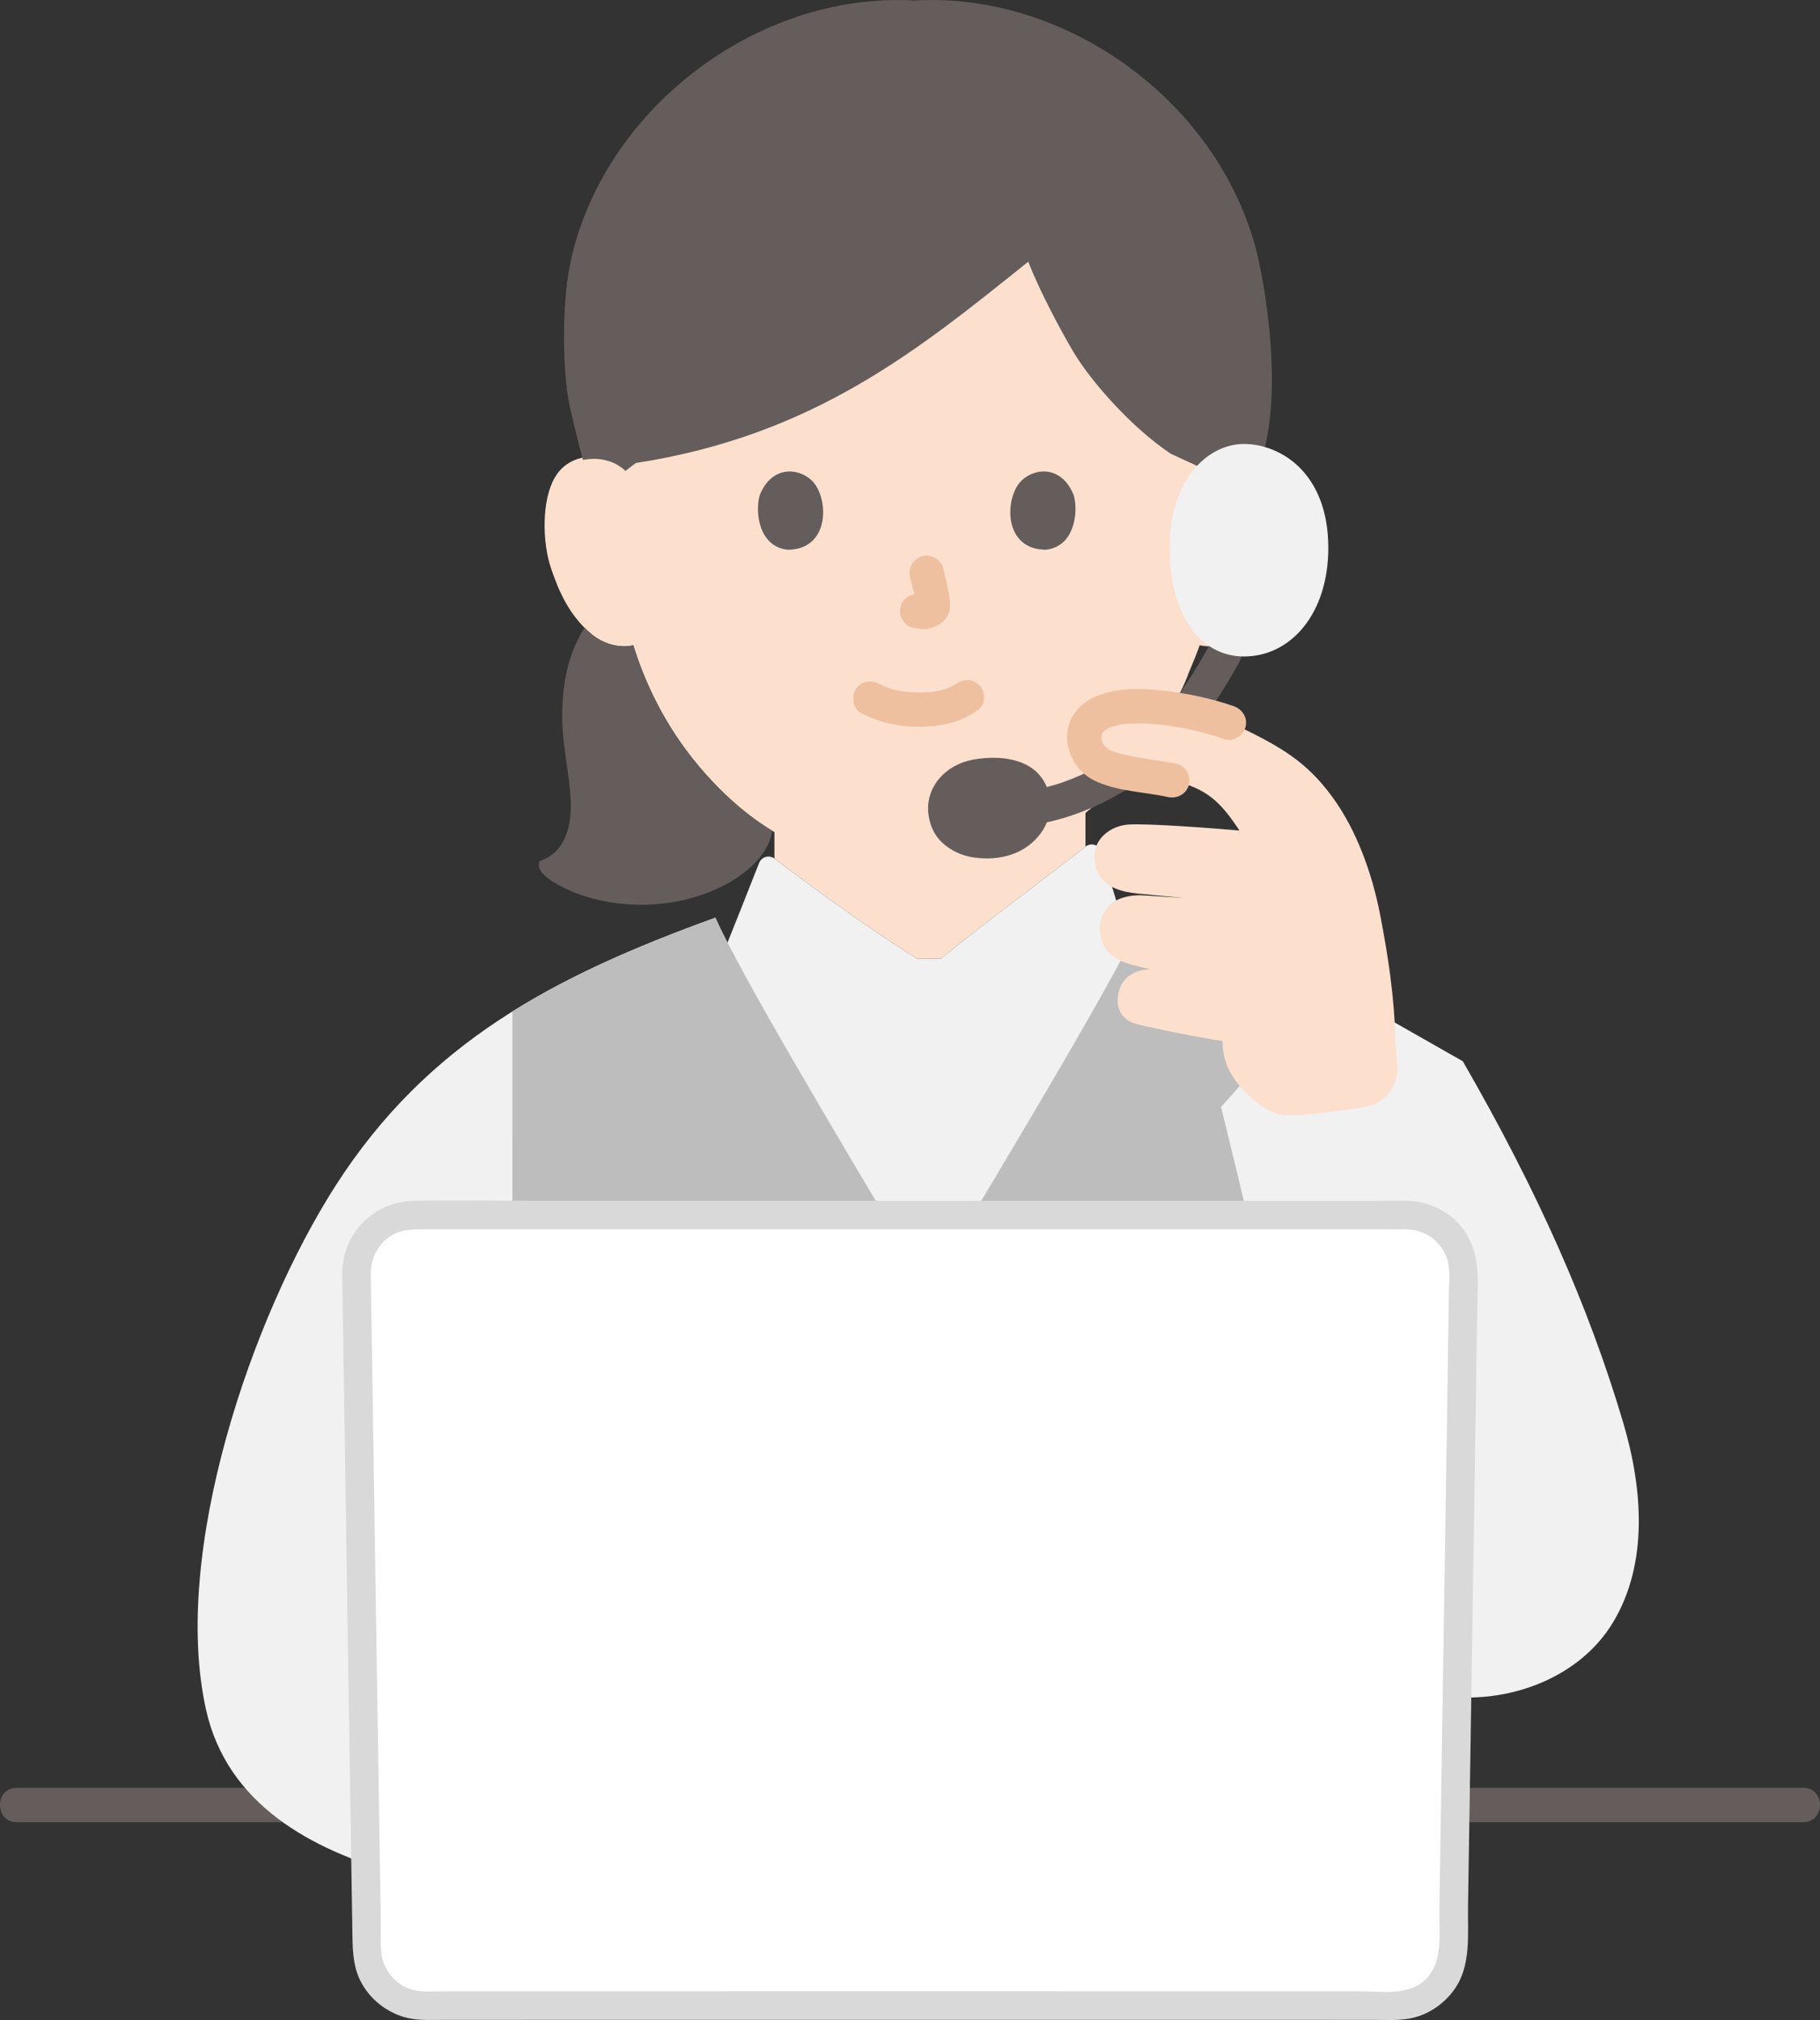 <?xml version="1.0" encoding="UTF-8"?><svg id="b" xmlns="http://www.w3.org/2000/svg" width="254.637" height="282.547" viewBox="0 0 254.637 282.547"><rect x="0" y="0" width="254.637" height="282.547" fill="#333333" stroke="none"/><defs><style>.d{fill:#fce0cd;}.d,.e,.f,.g,.h,.i,.j,.k{stroke-width:0px;}.e{fill:none;}.f{fill:#d9d9d9;}.g{fill:#bdbdbd;}.h{fill:#645d5c;}.i{fill:#fff;}.j{fill:#efc0a0;}.k{fill:#f1f1f1;}</style></defs><g id="c"><path class="h" d="M2.318,254.873c2.581,0,5.162,0,7.742,0,6.2,0,12.401,0,18.601,0,8.904,0,17.809,0,26.713,0,10.754,0,21.509,0,32.263,0,11.776,0,23.552,0,35.328,0,11.883,0,23.765,0,35.648,0,11.072,0,22.145,0,33.217,0,9.434,0,18.868,0,28.303,0,6.945,0,13.889,0,20.834,0,3.538,0,7.076,0,10.615,0,.245,0,.49,0,.735,0,3.089,0,3.094-4.8,0-4.8-2.585,0-5.17,0-7.755,0-6.204,0-12.407,0-18.611,0-8.907,0-17.814,0-26.721,0-10.756,0-21.512,0-32.268,0-11.777,0-23.554,0-35.33,0-11.882,0-23.765,0-35.647,0-11.071,0-22.142,0-33.213,0-9.432,0-18.864,0-28.296,0-6.941,0-13.883,0-20.824,0-3.534,0-7.068,0-10.602,0-.244,0-.488,0-.732,0-3.089,0-3.094,4.8,0,4.8h0Z"/><path class="k" d="M106.671,140.838c7.01,12.45,17.273,29.51,22.529,38.349h1.394c7.801-13.096,26.542-44.007,29.566-51.618,6.879,1.804,15.123,4.614,22.527,8.368l21.973,12.506c10.49,18.188,17.601,34.244,22.435,50.521,2.742,9.235,3.557,19.693-1.408,27.949-4.975,8.273-15.783,11.876-25.266,10.075-9.484-1.801-17.605-8.181-23.45-15.864v41.006c-47.103,0-121.227,0-121.227,0-12.193-3.385-23.973-9.761-26.919-22.991-4.898-21.996,6.381-54.992,18.137-73.312,12.803-19.951,30.353-29.23,53.128-37.466,1.157,2.63,3.568,7.128,6.581,12.477Z"/><path class="g" d="M130.595,179.187c7.801-13.095,26.541-44.006,29.567-51.618,3.939,1.033,8.325,2.396,12.745,4.076-.355,1.095-.645,2.332-.926,3.972-.779,4.556-.674,9.882,1.767,14.237.166.296.375.642.635,1-1.69,1.904-3.547,3.996-3.547,3.996,1.473,5.943,2.921,11.997,4.256,17.599v15.681c-27.926,0-103.405,0-103.405,0,0,0,0-23.702-.003-46.65,8.373-5.242,17.826-9.293,28.407-13.12,3.849,8.752,21.594,38.191,29.11,50.826"/><path class="d" d="M168.86,65.537c1.334-1.282,3.13-1.763,4.668-1.709,3.346.118,4.77,1.928,5.382,2.99,1.829,3.172,1.752,9.016.524,12.633-.869,2.561-2.294,6.479-5.727,9.288-1.415,1.158-3.497,1.92-5.488,1.584,0,0-.135-.023-.378-.063-.65,1.896-1.463,3.582-1.737,4.415-1.161,3.152-6.743,12.949-14.234,19.035v4.714c-3.976,3.169-14.464,10.943-20.255,15.68h-3.3c-8.399-5.309-15.413-10.589-19.965-14.012v-3.701c-3.883-2.297-7.489-5.526-10.718-9.391-4.692-5.615-7.448-11.646-9.025-16.738-2.082.475-4.308-.305-5.796-1.523-3.433-2.809-4.858-6.727-5.727-9.288-1.228-3.616-1.305-9.461.524-12.633.613-1.063,2.036-2.872,5.382-2.99,1.538-.054,3.334.427,4.668,1.709,0,0-4.792-38.073,40.601-38.073s40.601,38.073,40.601,38.073Z"/><path class="h" d="M97.476,125.4c1.282-.398,2.49-.887,3.6-1.448,3.767-1.904,6.398-4.637,6.903-7.43,0,0,.02-.112.054-.317-3.761-2.288-7.26-5.446-10.401-9.206-4.692-5.615-7.448-11.645-9.026-16.742-2.081.48-4.307-.301-5.796-1.518-.37-.302-.716-.618-1.041-.943-1.397,2.261-2.413,4.901-2.867,8.319-.059.486-.109.989-.146,1.51-.071.982-.103,2.027-.087,3.142.062,3.694.997,7.473,1.177,11.167.171,3.678-.787,7.302-4.294,8.486-.14.047-.171.499-.164.616.008.281.132.545.281.787.429.67,1.13,1.169,1.8,1.574,3.912,2.4,9.936,3.818,16.302,2.852,1.284-.196,2.525-.484,3.704-.85Z"/><path class="k" d="M129.201,179.187c-6.707-11.276-21.561-35.935-27.419-47.329.521-1.304,3.52-8.805,4.418-11.135.337-.874,1.401-1.195,2.149-.632,4.552,3.423,11.566,8.703,19.965,14.012h3.3c5.792-4.738,16.279-12.511,20.255-15.68.775-.617,1.919-.249,2.206.699.766,2.529,1.559,4.975,2.785,9.164l2.627.834c-4.483,9.578-21.543,37.73-28.893,50.068"/><path class="h" d="M87.505,65.868c-1.316-1.264-3.089-1.739-4.606-1.686-.486.017-.931.07-1.338.152-.689-2.464-1.775-7.143-1.775-7.143-1.085-4.591-1.232-14.402-.044-20.152C84.084,15.73,105.526-1.181,127.995.066c6.791-.381,13.478.909,19.638,3.476,10.926,4.532,20.181,13.112,25.226,23.584.837,1.727,1.559,3.5,2.156,5.314.229.697.44,1.399.631,2.107.22.821.425,1.657.587,2.493,1.364,6.57,3.036,19.476.074,27.719-.715-.317-1.598-.538-2.688-.576-1.517-.053-3.29.421-4.606,1.686l-5.191-2.393c-5.548-3.671-11.253-10.247-13.603-14.188-1.621-2.718-4.77-8.554-6.352-12.686-15.157,12.14-29.846,24.295-54.902,28.159l-1.459,1.109Z"/><path class="j" d="M120.538,99.763c2.541,1.342,5.276,1.912,8.151,1.893,2.969-.019,5.918-.624,8.29-2.472.995-.775.875-2.591,0-3.394-1.055-.969-2.332-.827-3.394,0,.745-.58.236-.185.045-.062-.16.103-.325.198-.494.286-.222.116-.78.252-.103.072-.23.061-.454.174-.681.248-.623.2-1.261.332-1.906.435.357-.057.134-.019-.095.004-.187.019-.374.034-.562.046-.451.029-.903.041-1.355.038-.405-.002-.809-.016-1.213-.044-.185-.013-.371-.028-.556-.046-.086-.009-.765-.128-.182-.017-.6-.114-1.194-.22-1.781-.395-.25-.075-.493-.164-.739-.248-.583-.199.431.214-.096-.035-.305-.144-.606-.294-.905-.452-1.11-.586-2.66-.318-3.284.861-.586,1.109-.324,2.658.861,3.284h0Z"/><path class="j" d="M127.321,80.754c.348,1.328.682,2.676.882,4.035l-.086-.638c.024.186.034.37.015.557l.086-.638c-.013.087-.032.168-.061.25l.242-.573c-.026.058-.053.108-.088.161l.375-.486c-.041.05-.081.089-.132.13l.486-.375c-.102.065-.21.118-.32.169l.573-.242c-.176.073-.35.127-.539.157l.638-.086c-.17.02-.336.019-.506,0l.638.086c-.191-.027-.378-.073-.569-.099-.319-.1-.638-.114-.957-.043-.319.014-.617.109-.892.285-.498.291-.973.862-1.103,1.434-.14.614-.11,1.304.242,1.849.312.484.835,1.022,1.434,1.103.463.062.913.179,1.385.2.738.032,1.42-.197,2.078-.5.82-.378,1.463-1.133,1.681-2.016.185-.75.108-1.383-.019-2.134-.22-1.3-.52-2.589-.855-3.864-.152-.579-.588-1.133-1.103-1.434s-1.273-.429-1.849-.242c-1.25.404-2.018,1.651-1.676,2.952h0Z"/><path class="h" d="M106.302,69.238c-.674,2.19-.235,7.228,3.914,7.657,5.484-.033,5.775-6.124,3.929-8.987-1.511-2.345-5.955-3.32-7.844,1.331Z"/><path class="h" d="M150.215,69.238c.674,2.19.235,7.228-3.914,7.656-5.484-.033-5.776-6.124-3.93-8.988,1.511-2.345,5.955-3.32,7.844,1.331Z"/><path class="e" d="M146.709,118.975c0,1.241,0,2.098.135,4.051.087,1.116.173,2.319.587,3.406.548,1.424,1.299,2.665,2.492,3.637,1.434,1.155,2.896,1.963,4.474,2.675"/><path class="e" d="M101.86,133.245c2.04-.837,3.849-1.742,5.639-3.175,1.193-.972,1.944-2.213,2.492-3.637.414-1.087.5-2.29.587-3.406.144-1.953.135-2.81.144-4.051"/><path class="h" d="M169.212,90.255c-3.149,5.686-6.863,11.289-12.342,14.979-2.872,1.934-6.006,3.569-9.332,4.557-3.54,1.051-7.096,1.426-10.773,1.564-3.079.115-3.094,4.916,0,4.8,4.081-.153,8.121-.57,12.049-1.735,3.706-1.1,7.278-2.882,10.479-5.04,6.186-4.172,10.493-10.253,14.064-16.701,1.498-2.705-2.646-5.128-4.145-2.423h0Z"/><path class="h" d="M145.443,108.419c-2.215-2.57-6.331-2.732-9.41-2.141-3.529.678-6.39,3.491-6.176,7.237.133,1.65.738,3.195,1.968,4.346,1.188,1.112,2.742,1.826,4.346,2.067,3.601.541,7.309-.4,9.507-3.461,1.726-2.403,1.707-5.794-.235-8.049Z"/><path class="k" d="M174.041,91.824c-5.908,0-10.386-5.487-10.386-15.188s5.411-14.535,10.388-14.535c5.062,0,11.801,3.992,11.801,14.535,0,9.169-5.213,15.188-11.804,15.188Z"/><path class="i" d="M49.876,178.079c.309,20.541,1.141,74.312,1.464,94.589.07,4.37,3.629,7.867,7.999,7.865,26.143-.013,109.815-.013,135.957,0,4.37.002,7.93-3.495,7.999-7.865.324-20.277,1.155-74.049,1.464-94.59.067-4.466-3.529-8.116-7.995-8.116-26.788-.002-112.128,0-138.897,0-4.466,0-8.06,3.651-7.993,8.117Z"/><path class="f" d="M47.876,178.079c.27,17.918.547,35.835.825,53.753.146,9.436.293,18.871.441,28.307.056,3.586.113,7.172.17,10.758.037,2.313.159,4.506,1.327,6.577,1.258,2.229,3.408,3.913,5.853,4.649,1.729.52,3.554.41,5.337.409,1.389,0,2.779-.001,4.168-.002,3.406-.001,6.811-.002,10.217-.003,8.508-.002,17.016-.003,25.525-.004,19.091-.002,38.183-.001,57.274,0,8.07,0,16.141.002,24.211.004,3.077,0,6.154.002,9.23.003,1.57,0,3.174.096,4.725-.183,2.544-.458,4.799-1.979,6.296-4.066,2.384-3.323,1.856-7.72,1.917-11.6.064-4.042.127-8.084.19-12.126.154-9.867.308-19.735.46-29.602.151-9.79.302-19.581.452-29.371.061-3.978.122-7.956.182-11.934.063-4.167.63-8.495-2.157-11.981-1.725-2.159-4.313-3.461-7.057-3.677-1.352-.106-2.735-.03-4.091-.03-3.124,0-6.248,0-9.371,0-8.107,0-16.215,0-24.322,0-19.124,0-38.248,0-57.371,0-8.61,0-17.219,0-25.829,0-6.198,0-12.412-.127-18.609,0-5.56.115-9.957,4.547-9.993,10.117-.017,2.574,3.983,2.577,4,0,.014-2.254,1.131-4.28,3.12-5.387,1.515-.842,3.177-.73,4.846-.73,2.912,0,5.823,0,8.735,0,7.598,0,15.196,0,22.794,0,18.633,0,37.266,0,55.899,0,15.337,0,30.674,0,46.011,0,1.273,0,2.564-.061,3.835.008,2.206.12,4.208,1.504,5.123,3.514.744,1.634.508,3.487.482,5.232-.026,1.709-.052,3.417-.078,5.126-.133,8.713-.266,17.426-.401,26.139-.283,18.391-.568,36.783-.859,55.174-.054,3.409.646,7.717-2.363,10.1-2.366,1.874-5.959,1.276-8.798,1.275-7.02-.003-14.039-.004-21.059-.005-18.242-.003-36.484-.003-54.726-.003-16.147,0-32.295.002-48.442.007-1.389,0-2.779,0-4.168.002-1.522,0-3.132.167-4.585-.367-2.009-.739-3.5-2.57-3.84-4.681-.239-1.485-.1-3.114-.124-4.618-.13-8.208-.258-16.417-.386-24.625-.294-18.87-.586-37.74-.873-56.611-.049-3.184-.097-6.368-.145-9.552-.039-2.572-4.039-2.579-4,0Z"/><path class="d" d="M151.694,103.11c.011,1.569,1.013,3.182,2.374,3.874,2.531,1.286,7.131,1.541,9.952,2.182,4.863,1.106,6.778,3.048,9.392,7.003-4.409-.384-12.464-.971-15.368-.847-2.725.117-5.21,2.151-4.913,4.892.21,1.932.966,4.285,6.049,4.772,0,0,3.182.305,6.365.61l-5.492-.35c-2.862-.183-5.922.886-6.151,4.321-.242,3.63,2.475,4.894,4.763,5.456l2.204.542c-1.754.108-3.561.78-4.235,2.807-.693,2.086-.05,4.155,2.231,4.818,2.382.692,13.089,2.715,12.191,2.369-.092,3.154,1.445,5.525,3.529,7.55,1.237,1.201,2.689,2.332,4.43,2.772,1.633.412,6.86-.233,11.949-1.037,2.789-.441,4.772-2.951,4.538-5.765-.165-1.99-.282-3.404-.282-3.404-.094-6.008-.989-11.866-2.119-17.699-1.15-5.939-3.352-11.944-6.712-16.53-3.621-4.943-7.22-6.961-12.738-9.665-2.733-1.339-8.482-2.62-12.139-2.899-7.916-.604-9.457,1.973-9.757,3.544-.043.225-.063.455-.061.685Z"/><path class="j" d="M164.657,106.852c-2.557-.562-5.187-.731-7.725-1.389-.464-.12-1.248-.36-1.495-.47-.271-.12-.726-.435-.963-.767-.421-.589-.442-.997-.305-1.561.148-.611-.284.416.034-.068.059-.089.162-.208.193-.307-.087.281-.358.383-.053.094.089-.084.244-.194.313-.297-.154.23-.382.25-.051.051.151-.091.298-.184.454-.266.214-.113.549-.211.117-.068.411-.136.814-.271,1.238-.365.758-.17.616-.139,1.319-.193,1.438-.109,2.89-.057,4.324.081,3.006.291,6.286,1.036,9.244,2.063,1.224.425,2.625-.485,2.952-1.676.363-1.321-.447-2.525-1.676-2.952-3.293-1.144-6.774-1.837-10.237-2.206-2.917-.311-6.138-.346-8.891.806-1.77.74-3.218,2.01-3.851,3.86-1.028,3.004.673,6.576,3.475,7.939,3.204,1.558,6.886,1.567,10.309,2.32,1.265.278,2.596-.381,2.952-1.676.33-1.202-.405-2.673-1.676-2.952h0Z"/></g></svg>